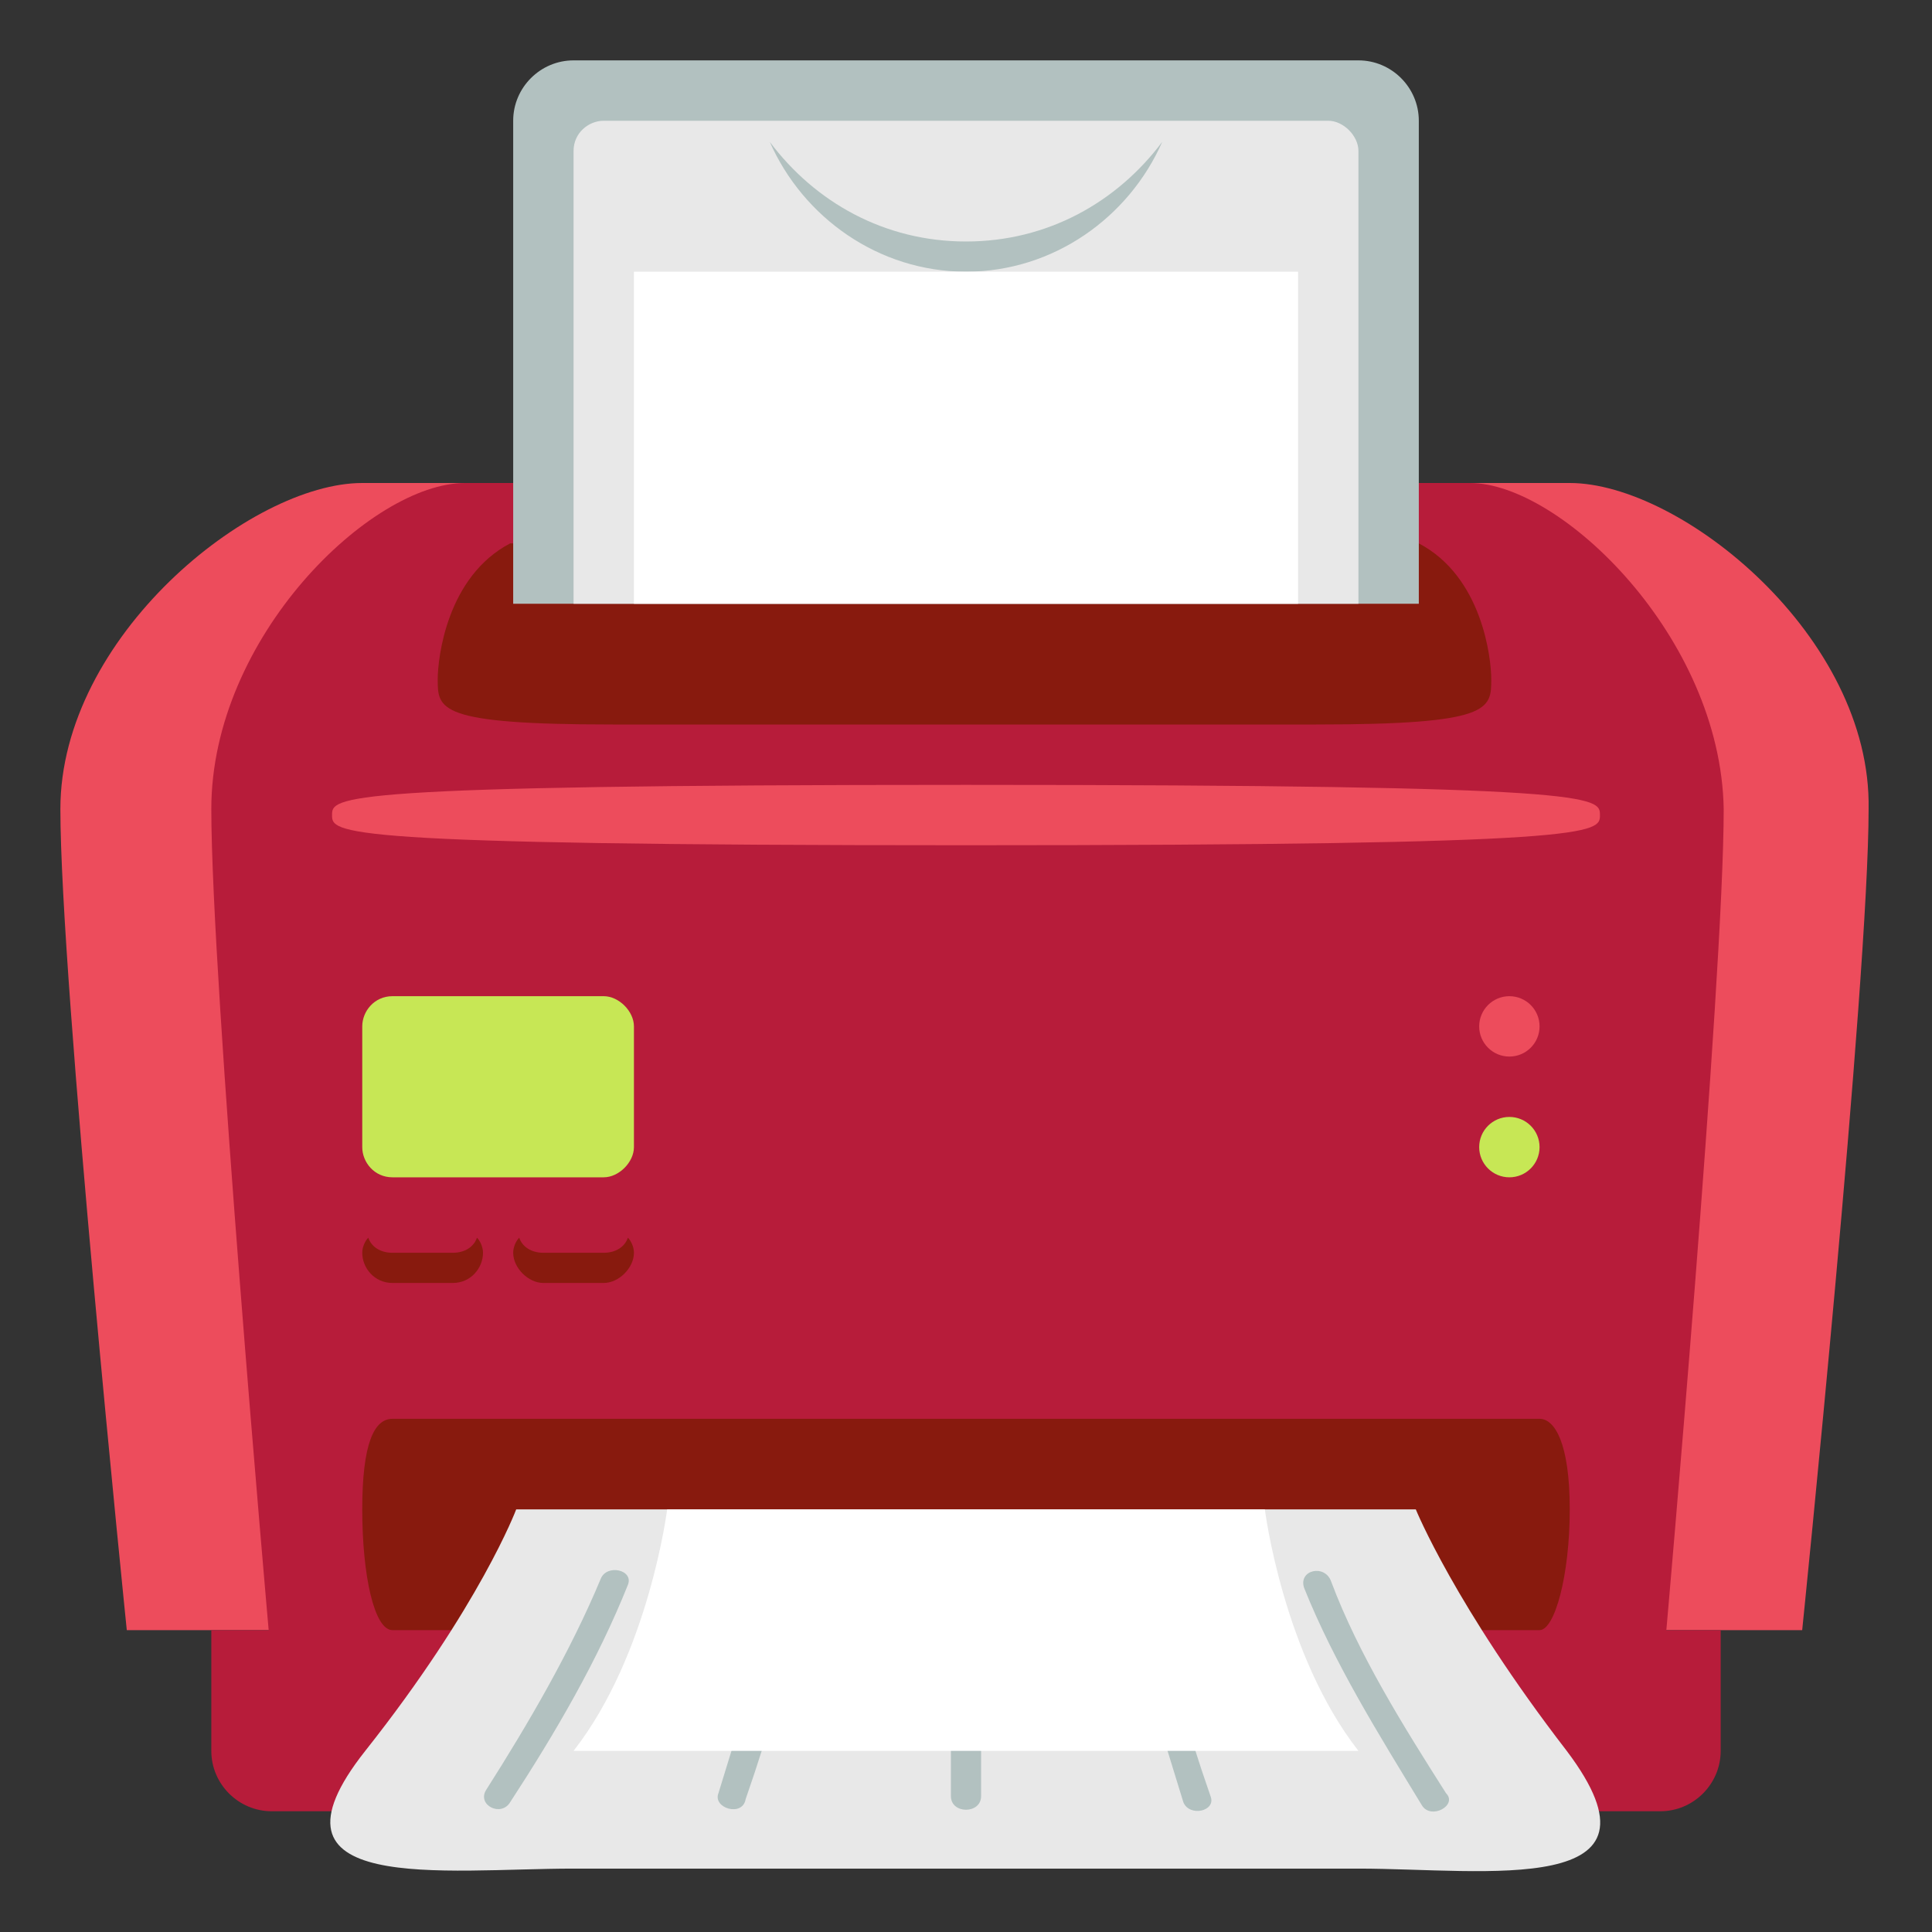 <svg xmlns="http://www.w3.org/2000/svg" viewBox="0 0 64 64">
    <rect x="0" y="0" width="64" height="64" fill="#333333" stroke="none"/>
    <title>Printer Icon</title>
  <path fill="#ed4c5c" d="M52 16H12C8.3 16 2 21.1 2 26.8 2 32.5 4.2 54 4.2 54h55.5s2.2-21.5 2.2-27.2C62 21.1 55.7 16 52 16z"/>
  <g fill="#b71c3a">
    <path d="M7 54v4c0 1.1.9 2 2 2h46c1.1 0 2-.9 2-2v-4H7M48.7 16H15.4C12.3 16 7 21.1 7 26.8 7 32.5 8.9 54 8.9 54h46.3s1.9-21.5 1.9-27.2C57 21.1 51.7 16 48.7 16z"/>
  </g>
  <path fill="#881a0e" d="M52 50c0 2.2-.5 4-1 4H13c-.6 0-1-1.8-1-4s.4-3 1-3h38c.5 0 1 .8 1 3"/>
  <path d="M51.9 58c-3.7-4.8-5-8-5-8H17.1s-1.2 3.2-5 8 2.6 3.9 6.9 3.9h26c4.2 0 10.6 1 6.9-3.9" fill="#e8e8e8"/>
  <g fill="#b71c3a">
    <path d="M19.9 52.3c-1 2.4-2.4 4.8-3.8 7-.3.5.5.9.8.4 1.5-2.3 2.9-4.7 3.9-7.2.2-.5-.7-.7-.9-.2M25.7 52.3c-.4 2.4-1.2 4.8-1.9 7.1-.2.5.8.8.9.2.8-2.3 1.5-4.7 1.9-7.1.1-.5-.8-.7-.9-.2M37.3 52.6c.4 2.4 1.2 4.8 1.9 7.1.2.5 1.1.3.9-.2-.8-2.3-1.5-4.7-1.9-7.1 0-.6-.9-.4-.9.2M43.2 52.6c1 2.5 2.5 4.9 3.9 7.2.3.5 1.2 0 .8-.4-1.4-2.2-2.9-4.6-3.8-7-.2-.6-1.1-.4-.9.2M31.5 52.4v7.1c0 .6 1 .6 1 0v-7.1c0-.5-1-.5-1 0" fill="#b2c1c0"/>
  </g>
  <path fill="#881a0e" d="M16.9 18c-2.1 1.1-2.4 3.8-2.4 4.5 0 1 0 1.5 5.8 1.5h23.3c5.8 0 5.8-.5 5.8-1.5 0-.7-.3-3.4-2.4-4.5H16.9"/>
  <path d="M45 2H19c-1.1 0-2 .9-2 2v16h30V4c0-1.1-.9-2-2-2" fill="#b2c1c0"/>
  <path d="M44 4H20c-.5 0-1 .4-1 1v15h26V5c0-.5-.5-1-1-1" fill="#e8e8e8"/>
  <path d="M32 8c-2.7 0-5-1.3-6.5-3.3C26.6 7.2 29.1 9 32 9s5.4-1.8 6.5-4.3C37 6.7 34.7 8 32 8z" fill="#b2c1c0"/>
  <path d="M21 9h22v11H21z" fill="#ffffff"/>
  <path fill="#ed4c5c" d="M53 27c0 .6 0 1-21 1s-21-.4-21-1 0-1 21-1 21 .4 21 1"/>
  <circle cx="50" cy="34" r="1" fill="#ed4c5c"/>
  <circle cx="50" cy="38" r="1" fill="#c7e755"/>
  <path d="M41.9 50H22.1s-.6 4.8-3.1 8h26c-2.5-3.2-3.1-8-3.1-8" fill="#ffffff"/>
  <path fill="#c7e755" d="M21 38c0 .5-.5 1-1 1h-7c-.6 0-1-.5-1-1v-4c0-.5.4-1 1-1h7c.5 0 1 .5 1 1v4"/>
  <g fill="#881a0e">
    <path d="M13 41.5h2c.4 0 .7-.2.8-.5.1.1.2.3.2.5 0 .5-.4 1-1 1h-2c-.6 0-1-.5-1-1 0-.2.1-.4.2-.5.1.3.4.5.8.5M18 41.5h2c.4 0 .7-.2.8-.5.1.1.2.3.2.5 0 .5-.5 1-1 1h-2c-.5 0-1-.5-1-1 0-.2.1-.4.2-.5.1.3.4.5.8.5"/>
  </g>
</svg>